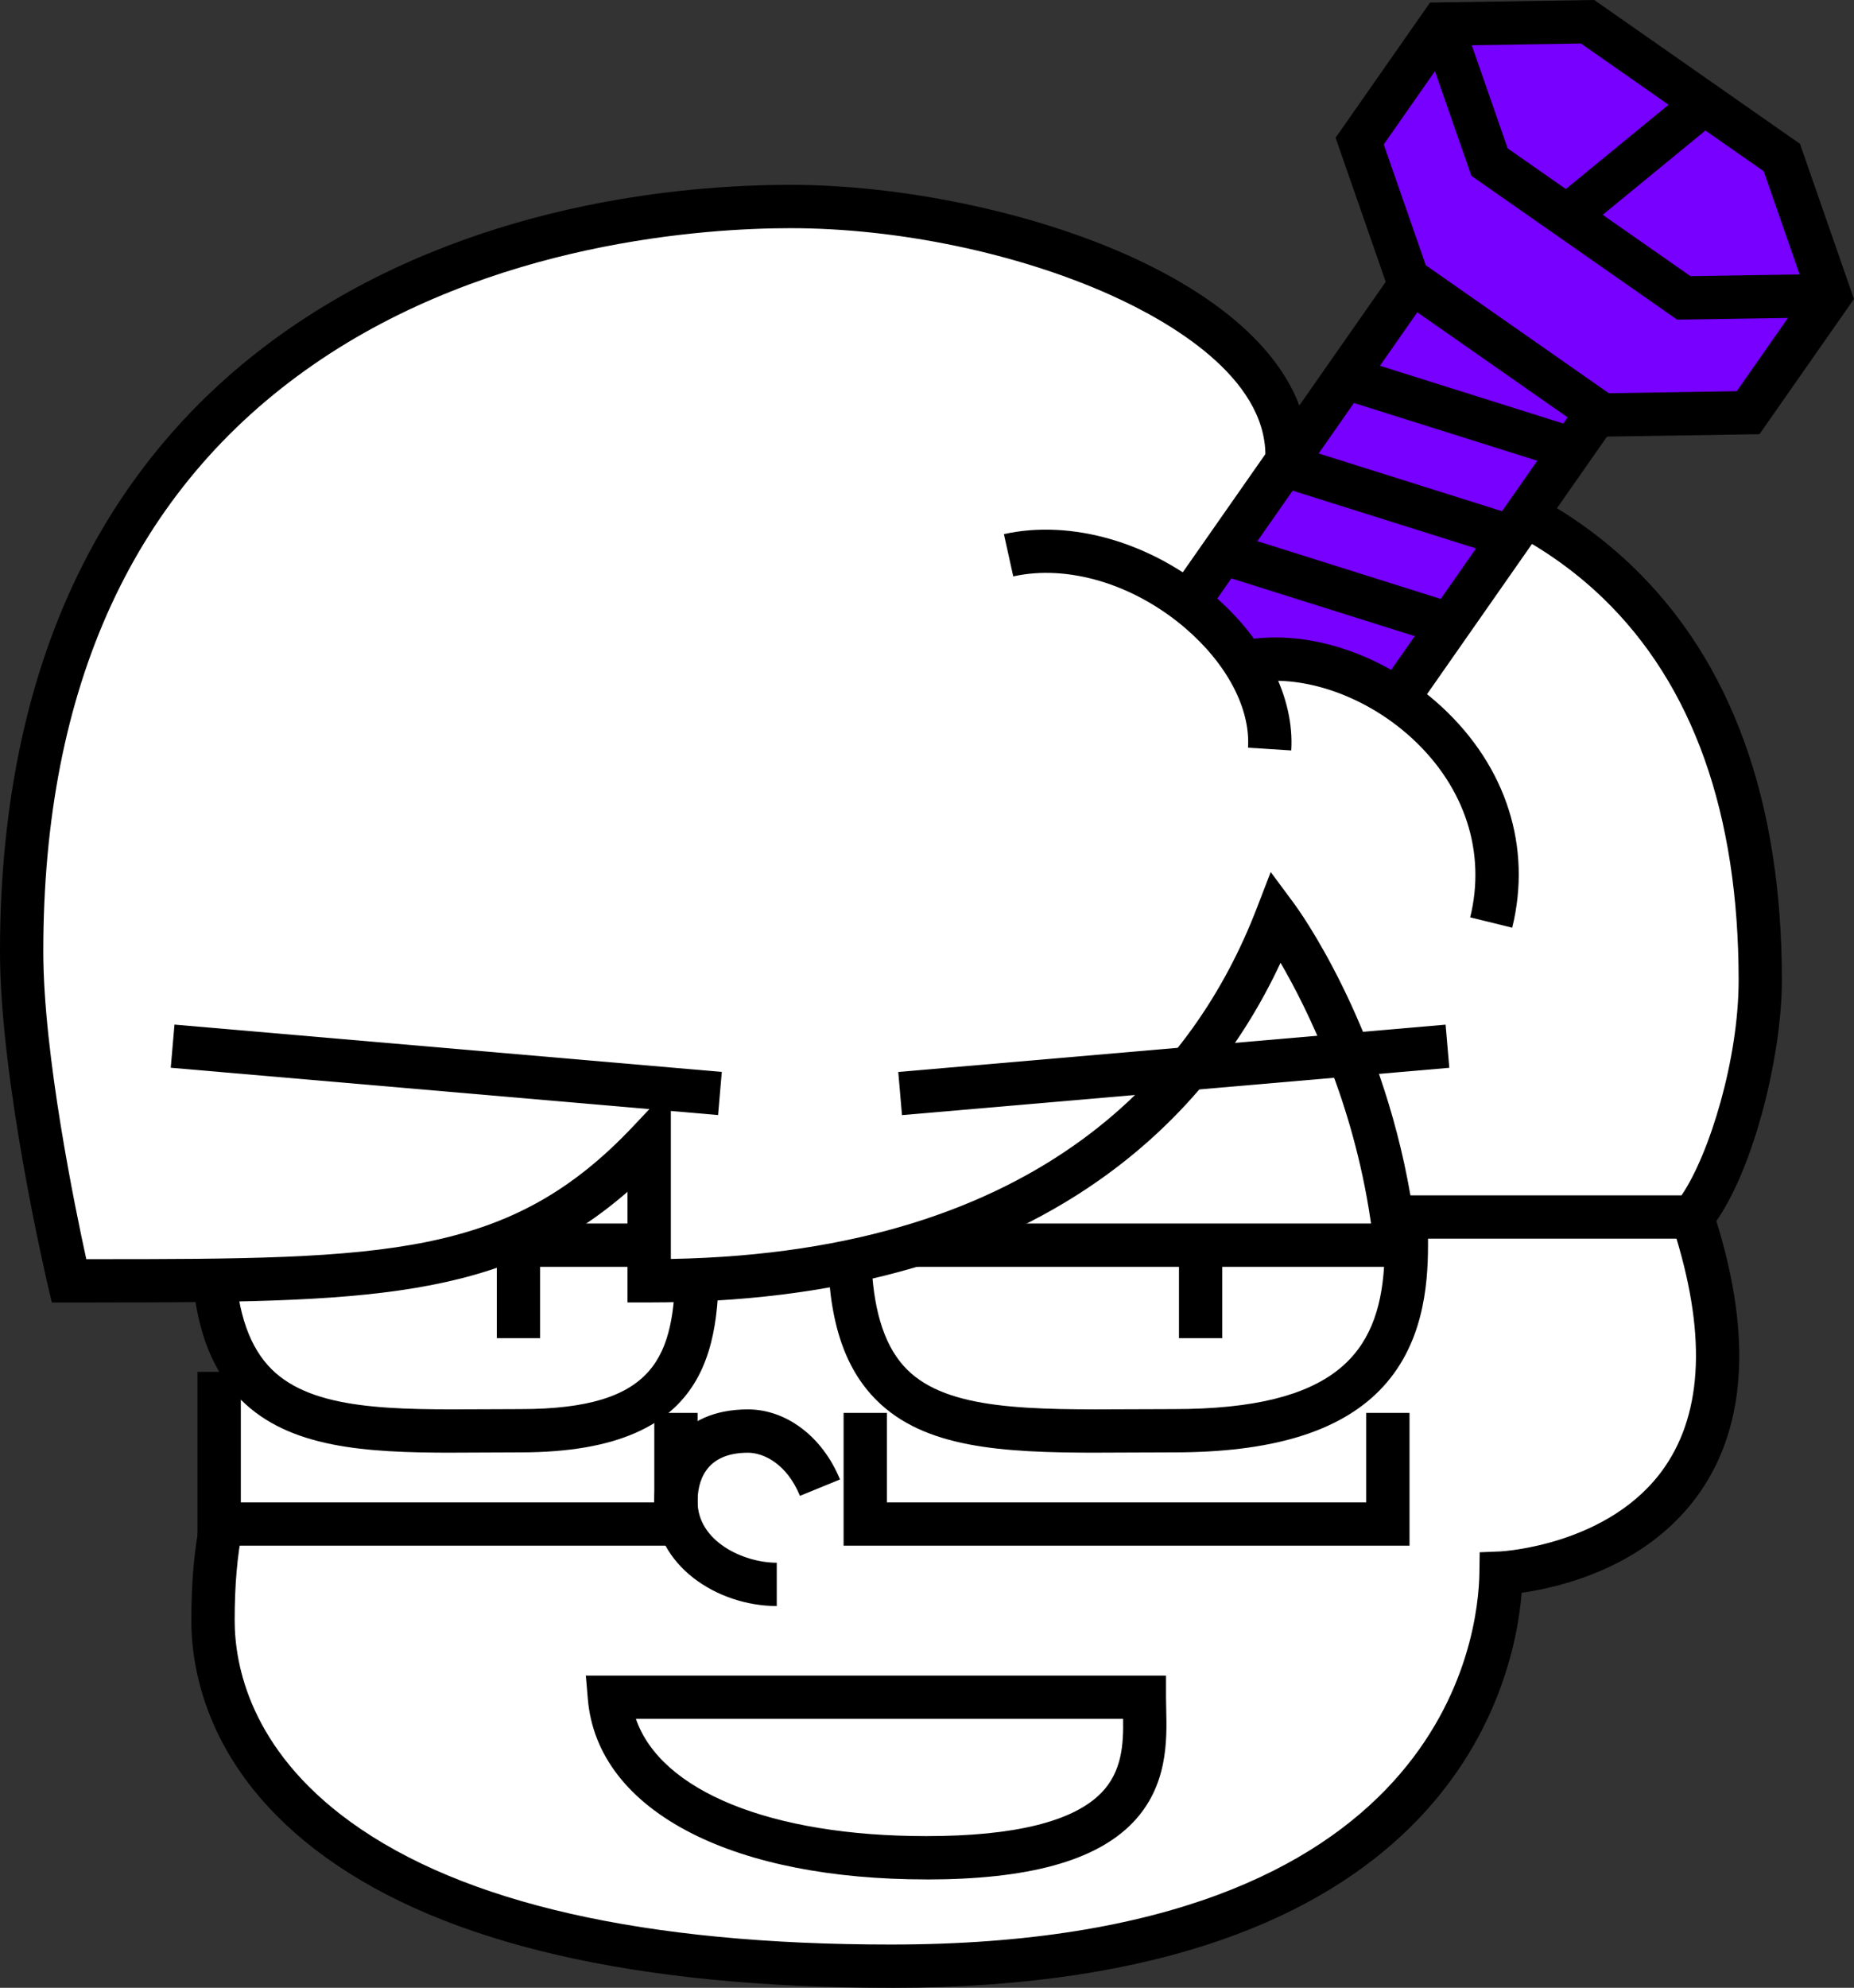 <?xml version="1.0" encoding="UTF-8"?><svg id="_レイヤー_2" xmlns="http://www.w3.org/2000/svg" viewBox="0 0 650.53 697.3"><rect x="0" y="0" width="650.53" height="697.3" fill="#333333" stroke="none"/><defs><style>.cls-1{fill:#fff;}.cls-2{fill:#70f;}</style></defs><g id="_レイヤー_2-2"><g><g><path class="cls-1" d="M76.9,421.9l126.84-140.06h241.82l148.26,145.07c39.71,120.57-67.14,124.9-67.14,124.9-.36,24.91-13.72,137.89-214.06,137.89s-237.88-78.1-237.88-121.29c0-12.67,.92-23.5,2.94-33.64"/><path d="M312.62,697.3c-89.67,0-156.46-15.44-198.52-45.89-40.85-29.58-46.96-64.69-46.96-82.99,0-13.4,.98-24.56,3.09-35.13l14.9,2.97c-1.91,9.56-2.79,19.78-2.79,32.16,0,15.4,5.28,45.07,40.67,70.69,39.42,28.54,103.22,43.01,189.62,43.01,194.71,0,206.15-108.63,206.46-130.41l.1-7.19,7.18-.29c.37-.02,38.71-2.03,57.74-29.6,13.53-19.6,14.55-47.71,3.06-83.58l-144.71-141.59H207.11l-124.58,137.56-11.26-10.2,129.1-142.55h248.28l151.8,148.53,.58,1.76c13.68,41.53,12.16,74.78-4.5,98.83-18.16,26.21-48.86,33.39-62.6,35.33-2.86,34.53-27.61,138.6-221.31,138.6Z"/></g><path d="M325.01,659.28c-33.02,0-61.49-5.59-82.31-16.16-22.19-11.27-34.78-27.55-36.44-47.1l-.7-8.23h203.57v7.6c0,1.33,.03,2.74,.07,4.21,.26,10.78,.66,27.07-11.91,39.95-12.97,13.29-36.61,19.75-72.28,19.75Zm-101.88-56.31c8.69,25.24,47.2,41.12,101.88,41.12,30.93,0,51.59-5.1,61.41-15.17,7.27-7.44,7.8-17.05,7.66-25.95H223.14Z"/><path d="M385.18,509.59c-33.91,0-60.78-1.66-77.58-18.36-11.69-11.62-17.14-28.92-17.14-54.44v-7.6h210.6v7.6c0,14.5-1.77,35.56-17.08,51.03-14.41,14.57-38.01,21.66-72.13,21.66-4.81,0-9.51,.03-14.08,.05-4.3,.03-8.5,.05-12.6,.05Zm-79.33-65.2c.92,16.83,5.01,28.67,12.46,36.07,14.34,14.26,43.05,14.1,79.38,13.89,4.6-.03,9.32-.05,14.16-.05,56.8,0,71.84-19.66,73.79-49.91h-179.79Z"/><rect x="413.68" y="433.28" width="15.19" height="36.12"/><path d="M158.84,509.59c-30.9,0-57.3-1.67-74.25-18.51-11.74-11.67-17.45-29.43-17.45-54.29v-7.6H252.31v7.6c0,32.39,0,72.69-69.71,72.69-4.14,0-8.23,.03-12.24,.05-3.9,.03-7.74,.05-11.51,.05Zm-76.3-65.2c.95,16.56,5.15,28.36,12.76,35.92,14.53,14.43,42.53,14.23,74.95,14.04,4.05-.03,8.17-.05,12.34-.05,48.09,0,53.87-18.77,54.46-49.91H82.54Z"/><rect x="174.32" y="433.28" width="15.19" height="36.12"/><g><path class="cls-1" d="M617.64,343.89c0,25.99-10.11,66.42-23.82,83.02h-105.4c-9.39-63.53-40.43-105.4-40.43-105.4-23.1,59.92-81.58,127.79-220.19,127.79v-49.09c-46.93,49.81-94.58,49.09-203.59,49.09,0,0-16.6-70.75-16.6-115.51C7.6,116.48,179.24,72.44,277.42,72.44c75.8,0,174.17,35.38,174.17,87.36,0,0,166.05-6.5,166.05,184.1Z"/><path d="M33.23,456.89h-15.04l-1.38-5.86c-.69-2.92-16.81-72.13-16.81-117.25,0-52.11,9.82-97.85,29.18-135.95,16.91-33.27,41.2-61.01,72.19-82.46,63.56-43.97,137.59-50.53,176.05-50.53s84.07,9.29,118.63,24.85c36.88,16.61,58.75,38.6,62.54,62.56,19.3,.71,72.62,6.45,114.22,46.45,34.79,33.45,52.42,82.3,52.42,145.18,0,26.92-10.5,69.63-25.56,87.86l-2.28,2.76h-115.54l-.96-6.49c-6.15-41.64-22.08-73.95-31.57-90.27-14.56,31.18-35.96,56.82-63.76,76.34-40.45,28.4-93.54,42.8-157.78,42.8h-7.6v-38.81c-43.96,38.23-92.41,38.81-186.97,38.81Zm-2.95-15.19h3.08c102.42,0,145.53-.66,188.91-46.71l13.12-13.93v60.57c131.4-2.42,184.3-67.82,205.51-122.85l4.97-12.88,8.22,11.09c1.27,1.71,30.23,41.32,40.8,102.33h95.13c9.85-14.54,20.03-47.9,20.03-75.43,0-58.52-16.03-103.64-47.64-134.11-45.87-44.22-109.88-42.4-110.53-42.39l-7.87,.29v-7.88c0-27.71-33.96-47.13-54.19-56.25-32.7-14.72-74.71-23.51-112.39-23.51-29.54,0-105,4.66-167.41,47.83C47.09,171.39,15.19,240.67,15.19,333.78c0,35.99,11.19,90.16,15.09,107.92Z"/></g><rect x="315.48" y="367.7" width="192.76" height="15.19" transform="translate(-30.79 36.87) rotate(-4.94)"/><rect x="148.99" y="278.92" width="15.19" height="192.76" transform="translate(-230.8 498.97) rotate(-85.06)"/><polygon points="494.57 542.21 296 542.21 296 495.63 311.19 495.63 311.19 527.02 479.38 527.02 479.38 495.63 494.57 495.63 494.57 542.21"/><polygon points="244.77 542.21 69.31 542.21 69.31 481.23 84.5 481.23 84.5 527.02 229.58 527.02 229.58 495.63 244.77 495.63 244.77 542.21"/><path d="M272.55,563.38c-20.67,0-42.97-14.03-42.97-36.69,0-14.89,8.61-32.29,32.86-32.29,13.52,0,26.2,9.65,32.3,24.58l-14.06,5.75c-4.56-11.17-12.68-15.13-18.24-15.13-15.38,0-17.67,10.71-17.67,17.09,0,14.03,16.13,21.5,27.78,21.5v15.19Z"/><g><g><polygon class="cls-2" points="625.21 55.26 557.06 7.63 505.77 8.44 477.08 49.5 493.95 97.94 562.1 145.57 613.38 144.76 642.08 103.7 625.21 55.26"/><path d="M559.76,153.2l-72.18-50.45-18.95-54.43L501.77,.9l57.62-.9,72.18,50.45,18.95,54.43-33.15,47.43-57.62,.91Zm-59.45-60.08l64.13,44.82,44.95-.71,24.25-34.7-14.78-42.45-64.13-44.82-44.95,.71-24.25,34.7,14.78,42.45Z"/></g><polygon points="588.47 112.13 516.28 61.69 498.61 10.93 512.95 5.93 529.01 52.05 593.14 96.87 641.97 96.1 642.21 111.29 588.47 112.13"/><g><rect class="cls-2" x="447.41" y="108.9" width="79.54" height="142.59" transform="translate(191.08 -246.59) rotate(34.95)"/><path d="M480.81,271.99l-77.65-54.27,90.38-129.32,77.65,54.27-90.38,129.32Zm-56.49-58.02l52.74,36.86,72.98-104.42-52.74-36.86-72.98,104.42Z"/></g><rect x="543.9" y="48.47" width="60.07" height="15.19" transform="translate(94.61 376.68) rotate(-39.36)"/><rect x="504.2" y="103.27" width="15.19" height="83.38" transform="translate(219.78 589.58) rotate(-72.52)"/><rect x="482.7" y="134.04" width="15.19" height="83.38" transform="translate(175.39 590.59) rotate(-72.52)"/><rect x="461.19" y="164.82" width="15.19" height="83.38" transform="translate(130.99 591.6) rotate(-72.52)"/><g><path class="cls-1" d="M431.58,233.62c41.16-13.51,106.23,30.84,91.66,89.99"/><path d="M530.61,325.43l-14.75-3.63c5.59-22.71-1.77-45.53-20.2-62.61-18.11-16.79-43.49-24.33-61.72-18.35l-4.74-14.43c23.61-7.74,54.46,.95,76.78,21.64,22.6,20.95,31.57,49.15,24.62,77.39Z"/></g><g><path class="cls-1" d="M353.88,194.77c43.37-9.6,93.96,31.13,91.6,68"/><path d="M453.06,263.25l-15.16-.97c.88-13.69-7.36-29.38-22.03-41.95-18.02-15.44-41.15-22.4-60.34-18.14l-3.28-14.83c23.76-5.26,51.94,2.95,73.51,21.44,18.28,15.66,28.49,36.02,27.31,54.46Z"/></g></g></g></g></svg>